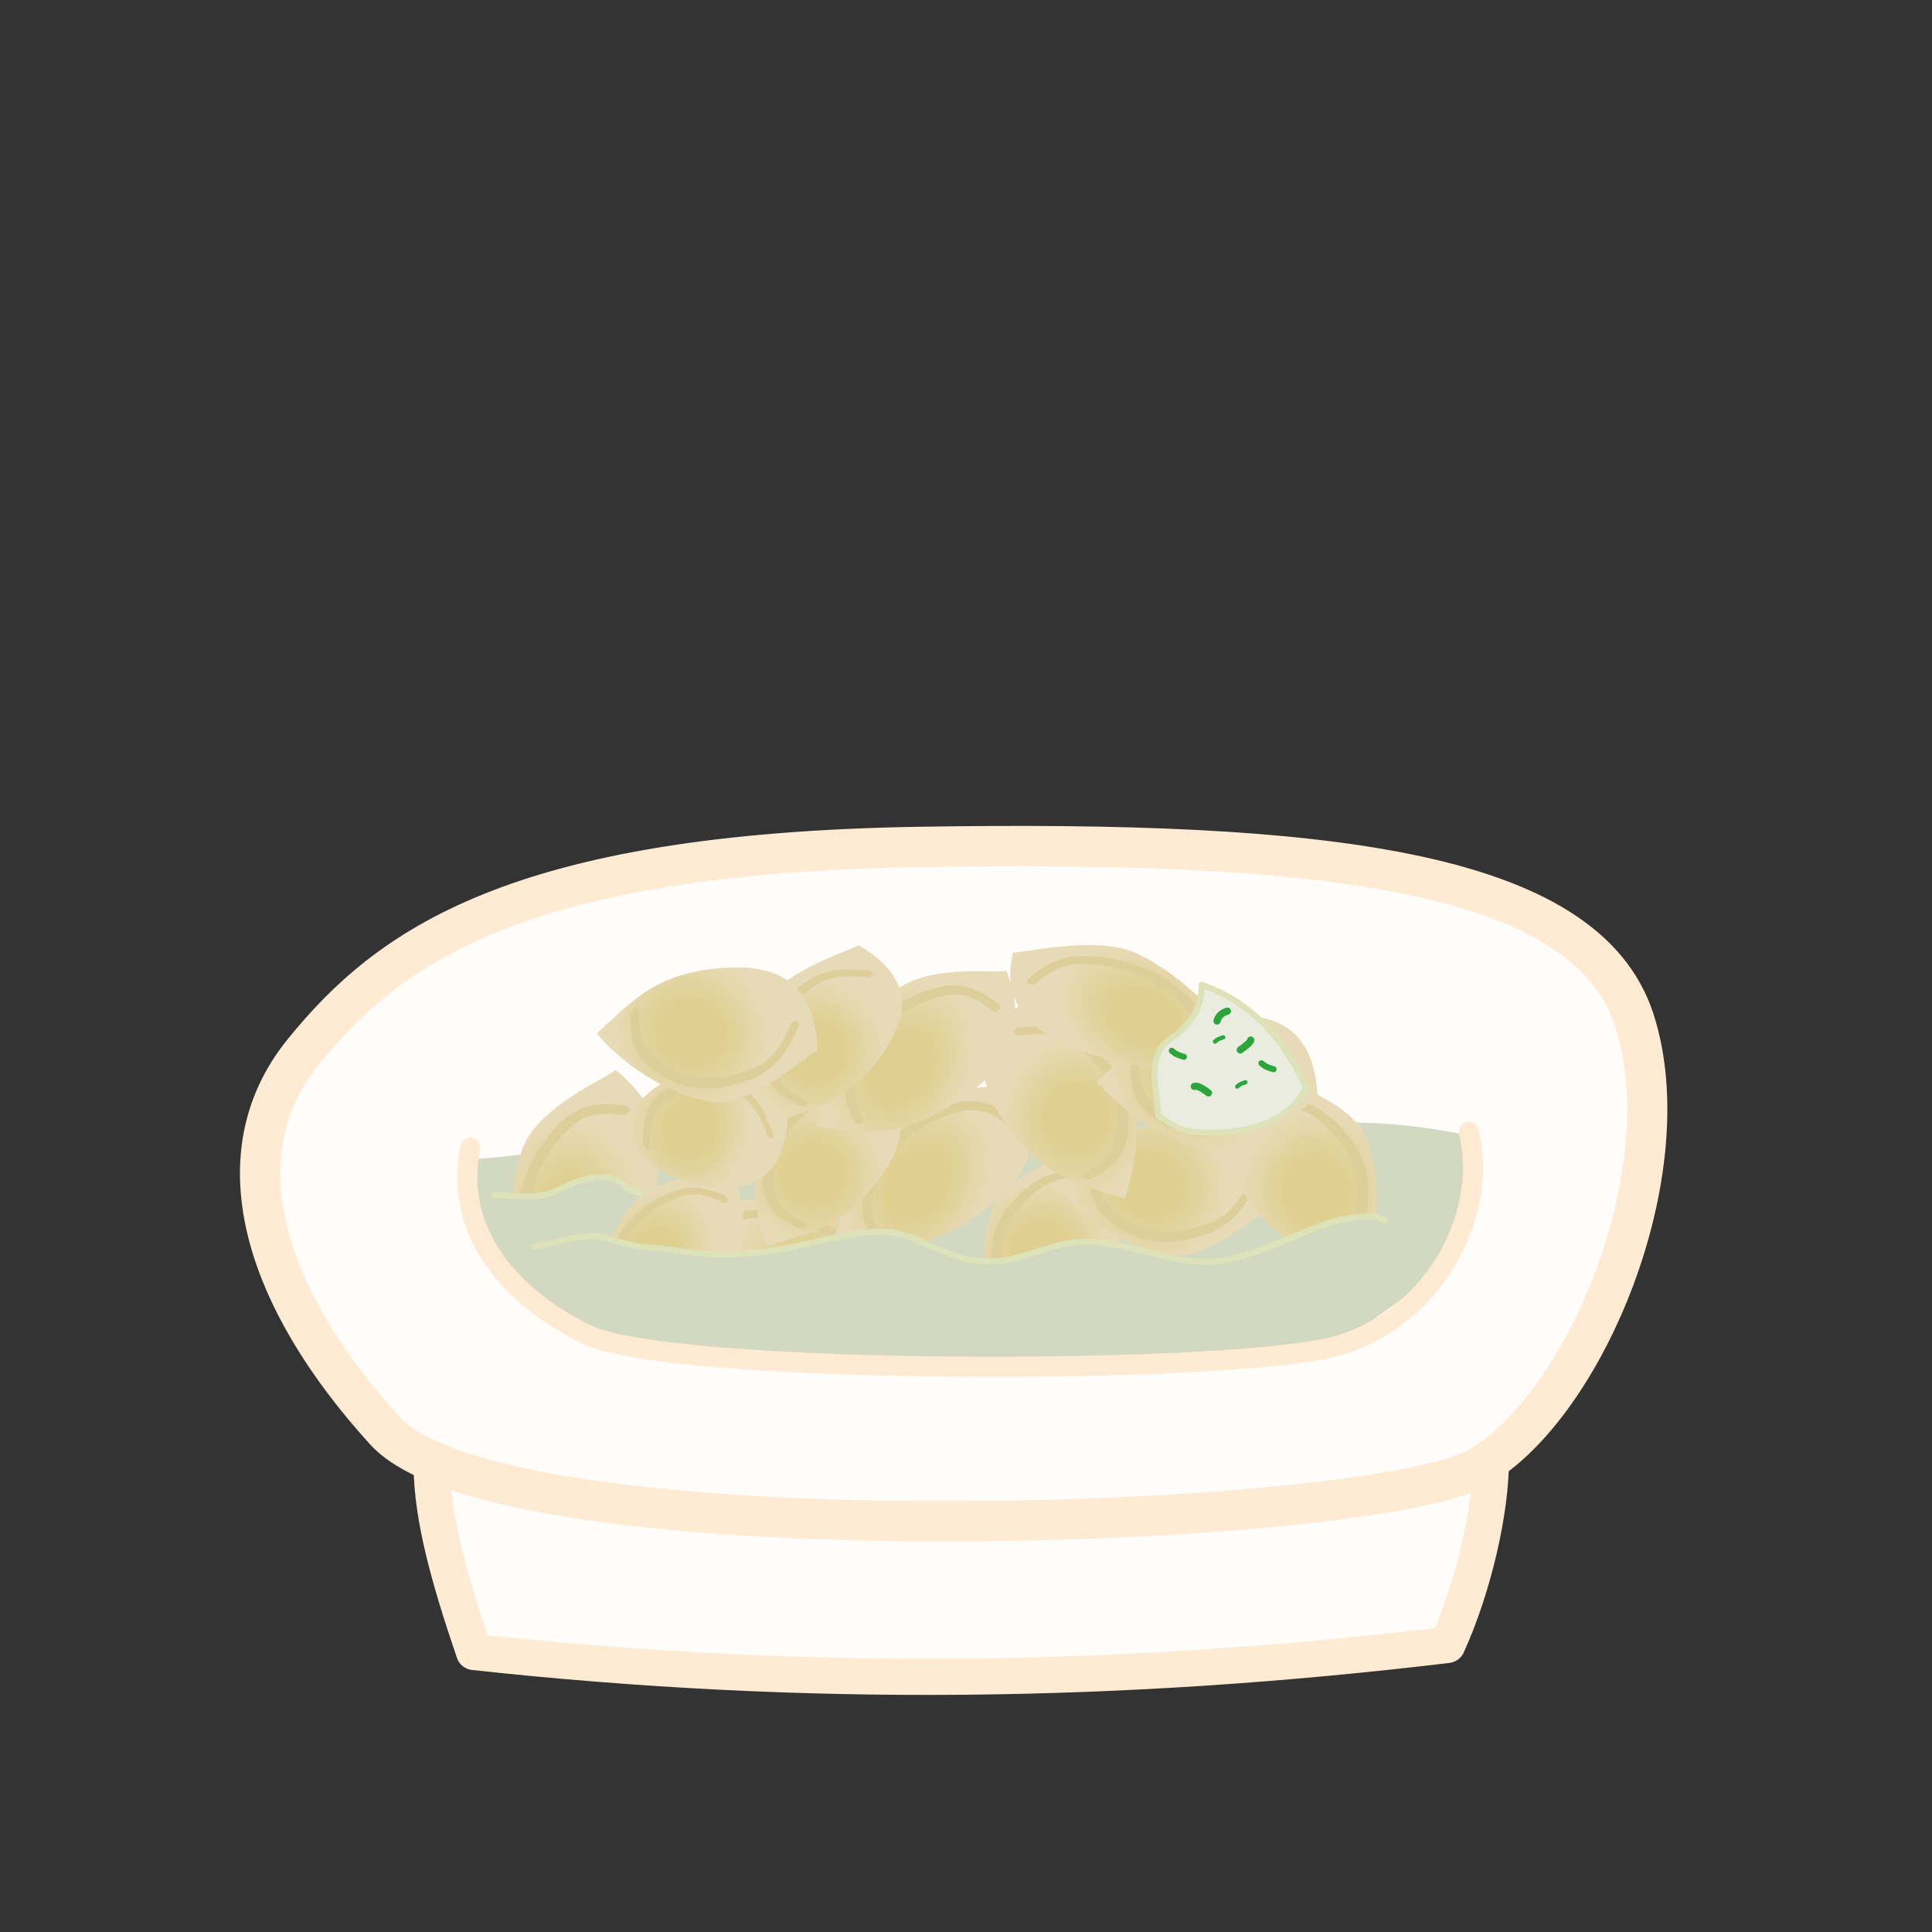 <?xml version="1.0" encoding="UTF-8" standalone="no"?>
<!-- Created with Inkscape (http://www.inkscape.org/) -->

<svg
   width="48"
   height="48"
   viewBox="0 0 48 48"
   version="1.1"
   id="svg1"
   inkscape:version="1.3.2 (091e20e, 2023-11-25, custom)"
   sodipodi:docname="Pelmeni.svg"
   xml:space="preserve"
   xmlns:inkscape="http://www.inkscape.org/namespaces/inkscape"
   xmlns:sodipodi="http://sodipodi.sourceforge.net/DTD/sodipodi-0.dtd"
   xmlns:xlink="http://www.w3.org/1999/xlink"
   xmlns="http://www.w3.org/2000/svg"
   xmlns:svg="http://www.w3.org/2000/svg"><rect x="0" y="0" width="48" height="48" fill="#333333" stroke="none"/><sodipodi:namedview
     id="namedview1"
     pagecolor="#ffffff"
     bordercolor="#999999"
     borderopacity="1"
     inkscape:showpageshadow="2"
     inkscape:pageopacity="0"
     inkscape:pagecheckerboard="0"
     inkscape:deskcolor="#d1d1d1"
     inkscape:document-units="px"
     inkscape:zoom="32"
     inkscape:cx="15.421875"
     inkscape:cy="28.171875"
     inkscape:window-width="3440"
     inkscape:window-height="1377"
     inkscape:window-x="-8"
     inkscape:window-y="-8"
     inkscape:window-maximized="1"
     inkscape:current-layer="layer6" /><defs
     id="defs1"><linearGradient
       id="linearGradient3"
       inkscape:collect="always"><stop
         style="stop-color:#dfcf90;stop-opacity:1;"
         offset="0.4"
         id="stop3" /><stop
         style="stop-color:#e7dbb7;stop-opacity:1;"
         offset="1"
         id="stop4" /></linearGradient><radialGradient
       inkscape:collect="always"
       xlink:href="#linearGradient3"
       id="radialGradient4"
       cx="14.505"
       cy="28.302"
       fx="14.505"
       fy="28.302"
       r="0.996"
       gradientTransform="matrix(1,0,0,1.572,0,-16.202)"
       gradientUnits="userSpaceOnUse" /><radialGradient
       inkscape:collect="always"
       xlink:href="#linearGradient3"
       id="radialGradient9"
       gradientUnits="userSpaceOnUse"
       gradientTransform="matrix(1,0,0,1.572,0,-16.202)"
       cx="14.505"
       cy="28.302"
       fx="14.505"
       fy="28.302"
       r="0.996" /><radialGradient
       inkscape:collect="always"
       xlink:href="#linearGradient3"
       id="radialGradient11"
       gradientUnits="userSpaceOnUse"
       gradientTransform="matrix(1,0,0,1.572,0,-16.202)"
       cx="14.505"
       cy="28.302"
       fx="14.505"
       fy="28.302"
       r="0.996" /><radialGradient
       inkscape:collect="always"
       xlink:href="#linearGradient3"
       id="radialGradient13"
       gradientUnits="userSpaceOnUse"
       gradientTransform="matrix(1,0,0,1.572,0,-16.202)"
       cx="14.505"
       cy="28.302"
       fx="14.505"
       fy="28.302"
       r="0.996" /><radialGradient
       inkscape:collect="always"
       xlink:href="#linearGradient3"
       id="radialGradient15"
       gradientUnits="userSpaceOnUse"
       gradientTransform="matrix(1,0,0,1.572,0,-16.202)"
       cx="14.505"
       cy="28.302"
       fx="14.505"
       fy="28.302"
       r="0.996" /><radialGradient
       inkscape:collect="always"
       xlink:href="#linearGradient3"
       id="radialGradient17"
       gradientUnits="userSpaceOnUse"
       gradientTransform="matrix(1,0,0,1.572,0,-16.202)"
       cx="14.505"
       cy="28.302"
       fx="14.505"
       fy="28.302"
       r="0.996" /><radialGradient
       inkscape:collect="always"
       xlink:href="#linearGradient3"
       id="radialGradient19"
       gradientUnits="userSpaceOnUse"
       gradientTransform="matrix(1,0,0,1.572,0,-16.202)"
       cx="14.505"
       cy="28.302"
       fx="14.505"
       fy="28.302"
       r="0.996" /><clipPath
       clipPathUnits="userSpaceOnUse"
       id="clipPath22"><path
         style="fill:#b7cf53;fill-opacity:1;stroke:#ddce9a;stroke-width:0.089;stroke-linecap:round;stroke-linejoin:round;stroke-dasharray:none;stroke-opacity:1"
         d="m 13.65,25.363 c -0.038,0.028 -0.186,2.561 -0.186,2.561 0.361,0.003 0.606,0.082 0.906,-0.094 0.301,-0.176 0.692,-0.293 0.896,-0.046 0.204,0.247 1.09,0.127 1.102,-0.14 l -0.206,-2.144 z"
         id="path23"
         sodipodi:nodetypes="cczzccc" /></clipPath><clipPath
       clipPathUnits="userSpaceOnUse"
       id="clipPath23"><path
         style="fill:#b7cf53;fill-opacity:1;stroke:#ddce9a;stroke-width:0.089;stroke-linecap:round;stroke-linejoin:round;stroke-dasharray:none;stroke-opacity:1"
         d="m 13.65,25.363 c -0.038,0.028 -0.186,2.561 -0.186,2.561 0.361,0.003 0.606,0.082 0.906,-0.094 0.301,-0.176 0.692,-0.293 0.896,-0.046 0.204,0.247 1.09,0.127 1.102,-0.14 l -0.206,-2.144 z"
         id="path24"
         sodipodi:nodetypes="cczzccc" /></clipPath><radialGradient
       inkscape:collect="always"
       xlink:href="#linearGradient3"
       id="radialGradient27"
       gradientUnits="userSpaceOnUse"
       gradientTransform="matrix(1,0,0,1.572,0,-16.202)"
       cx="14.505"
       cy="28.302"
       fx="14.505"
       fy="28.302"
       r="0.996" /><radialGradient
       inkscape:collect="always"
       xlink:href="#linearGradient3"
       id="radialGradient29"
       gradientUnits="userSpaceOnUse"
       gradientTransform="matrix(1,0,0,1.572,0,-16.202)"
       cx="14.505"
       cy="28.302"
       fx="14.505"
       fy="28.302"
       r="0.996" /><radialGradient
       inkscape:collect="always"
       xlink:href="#linearGradient3"
       id="radialGradient31"
       gradientUnits="userSpaceOnUse"
       gradientTransform="matrix(1,0,0,1.572,0,-16.202)"
       cx="14.505"
       cy="28.302"
       fx="14.505"
       fy="28.302"
       r="0.996" /><radialGradient
       inkscape:collect="always"
       xlink:href="#linearGradient3"
       id="radialGradient33"
       gradientUnits="userSpaceOnUse"
       gradientTransform="matrix(1,0,0,1.572,0,-16.202)"
       cx="14.505"
       cy="28.302"
       fx="14.505"
       fy="28.302"
       r="0.996" /><radialGradient
       inkscape:collect="always"
       xlink:href="#linearGradient3"
       id="radialGradient35"
       gradientUnits="userSpaceOnUse"
       gradientTransform="matrix(1,0,0,1.572,0,-16.202)"
       cx="14.505"
       cy="28.302"
       fx="14.505"
       fy="28.302"
       r="0.996" /><radialGradient
       inkscape:collect="always"
       xlink:href="#linearGradient3"
       id="radialGradient37"
       gradientUnits="userSpaceOnUse"
       gradientTransform="matrix(1,0,0,1.572,0,-16.202)"
       cx="14.505"
       cy="28.302"
       fx="14.505"
       fy="28.302"
       r="0.996" /><radialGradient
       inkscape:collect="always"
       xlink:href="#linearGradient3"
       id="radialGradient39"
       gradientUnits="userSpaceOnUse"
       gradientTransform="matrix(1,0,0,1.572,0,-16.202)"
       cx="14.505"
       cy="28.302"
       fx="14.505"
       fy="28.302"
       r="0.996" /><radialGradient
       inkscape:collect="always"
       xlink:href="#linearGradient3"
       id="radialGradient42"
       gradientUnits="userSpaceOnUse"
       gradientTransform="matrix(1,0,0,1.572,0,-16.202)"
       cx="14.505"
       cy="28.302"
       fx="14.505"
       fy="28.302"
       r="0.996" /><clipPath
       clipPathUnits="userSpaceOnUse"
       id="clipPath74"><path
         style="fill:none;fill-opacity:1;stroke:#2da53d;stroke-width:0.15;stroke-linecap:round;stroke-linejoin:round;stroke-dasharray:none;stroke-opacity:1"
         d="m 14.56,30.717 c 0.571,-0.063 0.716,0.222 1.625,0.282 0.91,0.059 1.721,0.411 3.972,-0.121 2.252,-0.532 2.136,-0.221 3.499,0.296 1.363,0.517 2.175,-0.307 3.273,-0.324 1.097,-0.017 2.282,0.614 3.355,0.481 1.073,-0.133 2.335,-0.906 3.069,-1.035 0.734,-0.129 0.583,0.277 1.24,-0.493 0.657,-0.769 1.036,-4.62 1.036,-4.62 l -8.677,-5.196 -13.239,0.642 -4.16,9.352 c 0,0 2.786,1.177 3.73,0.995 0.944,-0.183 0.707,-0.195 1.278,-0.258 z"
         id="path74"
         sodipodi:nodetypes="zzzzzzzzcccczz" /></clipPath></defs><g
     inkscape:groupmode="layer"
     id="layer6"
     inkscape:label="Plate"><path
       style="fill:#fffdfa;fill-opacity:1;stroke:#ffead3;stroke-width:0.9;stroke-linecap:round;stroke-linejoin:round;stroke-dasharray:none;stroke-opacity:1"
       d="m 10.726,36.445 c 0.015,1.26 0.412,2.72 1.052,4.598 8.217,0.894 16.033,0.799 24.179,-0.175 0.668,-1.468 1.093,-3.394 1.081,-4.608 0,0 -13.316,-1.206 -13.191,-1.279 0.125,-0.074 -13.121,1.464 -13.121,1.464 z"
       id="path75"
       sodipodi:nodetypes="ccccscc" /><path
       style="fill:#fffdfa;fill-opacity:1;stroke:#ffead3;stroke-width:1;stroke-linecap:square;stroke-dasharray:none;stroke-opacity:1"
       d="m 22.82,21.041 c -10.023,0.165 -13.182,2.493 -15.291,5.101 -2.109,2.608 -0.916,6.163 2.035,9.406 2.951,3.243 24.511,2.451 27.172,0.906 2.661,-1.545 5.077,-7.359 3.869,-11.107 -1.208,-3.748 -7.762,-4.471 -17.785,-4.306 z"
       id="path40"
       sodipodi:nodetypes="zzzzzz"
       inkscape:label="path40" /><path
       style="fill:#d3d8c0;fill-opacity:1;stroke:none;stroke-width:0.5;stroke-linecap:round;stroke-linejoin:round;stroke-opacity:0.973"
       d="m 11.785,28.796 c 1.39,-0.092 1.814,-0.226 3.998,-0.702 2.185,-0.476 4.032,-0.107 5.174,-0.108 1.141,-4.27e-4 4.733,0.154 6.392,-0.505 1.658,-0.659 5.299,0.402 6.535,0.416 1.236,0.013 2.537,0.302 2.537,0.302 l 0.043,1.657 -1.104,2.039 -1.877,1.343 -5.847,0.668 c -3.678,0.714 -7.23,-0.227 -10.756,-0.249 -2.784,-0.079 -3.397,-0.735 -3.934,-1.934 -0.789,-0.586 -1.358,-1.386 -1.161,-2.926 z"
       id="path2"
       sodipodi:nodetypes="czzzzccccccccc" /><path
       style="fill:none;stroke:#ffead3;stroke-width:0.5;stroke-linecap:round;stroke-linejoin:round;stroke-opacity:0.973"
       d="m 11.685,28.513 c -0.389,1.949 0.787,3.602 2.881,4.639 2.094,1.036 16.309,1.015 18.731,0.265 2.422,-0.75 3.681,-3.316 3.196,-5.291"
       id="path1"
       sodipodi:nodetypes="czzc" /></g><g
     inkscape:groupmode="layer"
     id="layer2"
     inkscape:label="Layer 2"
     clip-path="url(#clipPath74)"><g
       id="g4"
       transform="matrix(1.805,0,0,1.586,-12.024,-14.58)"><path
         style="fill:url(#radialGradient4);stroke:none;stroke-width:0.5;stroke-linecap:round;stroke-linejoin:round;stroke-opacity:0.973"
         d="m 15.132,25.952 c 0.005,0.063 -1.043,0.537 -1.272,1.214 -0.229,0.677 -0.222,1.848 -0.007,2.703 0.629,-0.29 1.065,-0.413 1.541,-1.368 0.475,-0.955 0.547,-1.8 -0.262,-2.549 z"
         id="path3"
         sodipodi:nodetypes="czczc"
         clip-path="url(#clipPath23)" /><path
         style="fill:none;fill-opacity:1;stroke:#ddce9a;stroke-width:0.15;stroke-linecap:round;stroke-linejoin:round;stroke-dasharray:none;stroke-opacity:1"
         d="m 15.259,26.589 c -0.396,-0.069 -0.608,0.015 -0.801,0.213 -0.193,0.198 -0.554,0.71 -0.577,1.332 -0.024,0.622 0.04,0.972 0.463,1.281"
         id="path4"
         sodipodi:nodetypes="czzc"
         clip-path="url(#clipPath22)" /><g
         inkscape:groupmode="layer"
         id="layer4"
         inkscape:label="Layer 3"
         transform="matrix(0.554,0,0,0.63,6.661,9.19)"><path
           style="fill:none;fill-opacity:1;stroke:#dee2b9;stroke-width:0.15;stroke-linecap:round;stroke-linejoin:round;stroke-dasharray:none;stroke-opacity:1"
           d="m 12.282,29.72 c 0.652,0.005 1.094,0.131 1.636,-0.149 0.543,-0.28 1.249,-0.465 1.617,-0.073 0.369,0.391 1.968,0.202 1.989,-0.223"
           id="path22"
           sodipodi:nodetypes="czzc" /></g></g><g
       id="g9"
       transform="matrix(1.76,0,0,1.132,0.35,-0.901)"><path
         style="fill:url(#radialGradient9);stroke:none;stroke-width:0.5;stroke-linecap:round;stroke-linejoin:round;stroke-opacity:0.973"
         d="m 15.132,25.952 c 0.005,0.063 -1.043,0.537 -1.272,1.214 -0.229,0.677 -0.222,1.848 -0.007,2.703 0.629,-0.29 1.065,-0.413 1.541,-1.368 0.475,-0.955 0.547,-1.8 -0.262,-2.549 z"
         id="path8"
         sodipodi:nodetypes="czczc" /><path
         style="fill:none;fill-opacity:1;stroke:#ddce9a;stroke-width:0.15;stroke-linecap:round;stroke-linejoin:round;stroke-dasharray:none;stroke-opacity:1"
         d="m 15.259,26.589 c -0.396,-0.069 -0.608,0.015 -0.801,0.213 -0.193,0.198 -0.554,0.71 -0.577,1.332 -0.024,0.622 0.04,0.972 0.463,1.281"
         id="path9"
         sodipodi:nodetypes="czzc" /></g><g
       id="g19"
       transform="matrix(0.928,-1.608,-1.098,-0.634,46.174,70.701)"><path
         style="fill:url(#radialGradient19);stroke:none;stroke-width:0.5;stroke-linecap:round;stroke-linejoin:round;stroke-opacity:0.973"
         d="m 15.132,25.952 c 0.005,0.063 -1.043,0.537 -1.272,1.214 -0.229,0.677 -0.222,1.848 -0.007,2.703 0.629,-0.29 1.065,-0.413 1.541,-1.368 0.475,-0.955 0.547,-1.8 -0.262,-2.549 z"
         id="path18"
         sodipodi:nodetypes="czczc" /><path
         style="fill:none;fill-opacity:1;stroke:#ddce9a;stroke-width:0.15;stroke-linecap:round;stroke-linejoin:round;stroke-dasharray:none;stroke-opacity:1"
         d="m 15.259,26.589 c -0.396,-0.069 -0.608,0.015 -0.801,0.213 -0.193,0.198 -0.554,0.71 -0.577,1.332 -0.024,0.622 0.04,0.972 0.463,1.281"
         id="path19"
         sodipodi:nodetypes="czzc" /></g><g
       id="g11"
       transform="matrix(-1.856,0,0,1.267,59.605,-6.266)"><path
         style="fill:url(#radialGradient11);stroke:none;stroke-width:0.5;stroke-linecap:round;stroke-linejoin:round;stroke-opacity:0.973"
         d="m 15.132,25.952 c 0.005,0.063 -1.043,0.537 -1.272,1.214 -0.229,0.677 -0.222,1.848 -0.007,2.703 0.629,-0.29 1.065,-0.413 1.541,-1.368 0.475,-0.955 0.547,-1.8 -0.262,-2.549 z"
         id="path10"
         sodipodi:nodetypes="czczc" /><path
         style="fill:none;fill-opacity:1;stroke:#ddce9a;stroke-width:0.15;stroke-linecap:round;stroke-linejoin:round;stroke-dasharray:none;stroke-opacity:1"
         d="m 15.259,26.589 c -0.396,-0.069 -0.608,0.015 -0.801,0.213 -0.193,0.198 -0.554,0.71 -0.577,1.332 -0.024,0.622 0.04,0.972 0.463,1.281"
         id="path11"
         sodipodi:nodetypes="czzc" /></g><g
       id="g13"
       transform="matrix(-1.383,0.895,1.02,0.937,11.582,-7.889)"><path
         style="fill:url(#radialGradient13);stroke:none;stroke-width:0.5;stroke-linecap:round;stroke-linejoin:round;stroke-opacity:0.973"
         d="m 15.132,25.952 c 0.005,0.063 -1.043,0.537 -1.272,1.214 -0.229,0.677 -0.222,1.848 -0.007,2.703 0.629,-0.29 1.065,-0.413 1.541,-1.368 0.475,-0.955 0.547,-1.8 -0.262,-2.549 z"
         id="path12"
         sodipodi:nodetypes="czczc" /><path
         style="fill:none;fill-opacity:1;stroke:#ddce9a;stroke-width:0.15;stroke-linecap:round;stroke-linejoin:round;stroke-dasharray:none;stroke-opacity:1"
         d="m 15.259,26.589 c -0.396,-0.069 -0.608,0.015 -0.801,0.213 -0.193,0.198 -0.554,0.71 -0.577,1.332 -0.024,0.622 0.04,0.972 0.463,1.281"
         id="path13"
         sodipodi:nodetypes="czzc" /></g><g
       id="g15"
       transform="matrix(1.445,0.825,-0.733,1.256,22.583,-18.089)"><path
         style="fill:url(#radialGradient15);stroke:none;stroke-width:0.5;stroke-linecap:round;stroke-linejoin:round;stroke-opacity:0.973"
         d="m 15.132,25.952 c 0.005,0.063 -1.043,0.537 -1.272,1.214 -0.229,0.677 -0.222,1.848 -0.007,2.703 0.629,-0.29 1.065,-0.413 1.541,-1.368 0.475,-0.955 0.547,-1.8 -0.262,-2.549 z"
         id="path14"
         sodipodi:nodetypes="czczc" /><path
         style="fill:none;fill-opacity:1;stroke:#ddce9a;stroke-width:0.15;stroke-linecap:round;stroke-linejoin:round;stroke-dasharray:none;stroke-opacity:1"
         d="m 15.259,26.589 c -0.396,-0.069 -0.608,0.015 -0.801,0.213 -0.193,0.198 -0.554,0.71 -0.577,1.332 -0.024,0.622 0.04,0.972 0.463,1.281"
         id="path15"
         sodipodi:nodetypes="czzc" /></g><g
       id="g17"
       transform="matrix(1.352,0.438,-0.433,1.057,8.859,-4.993)"><path
         style="fill:url(#radialGradient17);stroke:none;stroke-width:0.5;stroke-linecap:round;stroke-linejoin:round;stroke-opacity:0.973"
         d="m 15.132,25.952 c 0.005,0.063 -1.043,0.537 -1.272,1.214 -0.229,0.677 -0.222,1.848 -0.007,2.703 0.629,-0.29 1.065,-0.413 1.541,-1.368 0.475,-0.955 0.547,-1.8 -0.262,-2.549 z"
         id="path16"
         sodipodi:nodetypes="czczc" /><path
         style="fill:none;fill-opacity:1;stroke:#ddce9a;stroke-width:0.15;stroke-linecap:round;stroke-linejoin:round;stroke-dasharray:none;stroke-opacity:1"
         d="m 15.259,26.589 c -0.396,-0.069 -0.608,0.015 -0.801,0.213 -0.193,0.198 -0.554,0.71 -0.577,1.332 -0.024,0.622 0.04,0.972 0.463,1.281"
         id="path17"
         sodipodi:nodetypes="czzc" /></g><g
       id="g27"
       transform="matrix(1.76,0,0,1.132,-5.338,-2.854)"><path
         style="fill:url(#radialGradient27);stroke:none;stroke-width:0.5;stroke-linecap:round;stroke-linejoin:round;stroke-opacity:0.973"
         d="m 15.132,25.952 c 0.005,0.063 -1.043,0.537 -1.272,1.214 -0.229,0.677 -0.222,1.848 -0.007,2.703 0.629,-0.29 1.065,-0.413 1.541,-1.368 0.475,-0.955 0.547,-1.8 -0.262,-2.549 z"
         id="path26"
         sodipodi:nodetypes="czczc" /><path
         style="fill:none;fill-opacity:1;stroke:#ddce9a;stroke-width:0.15;stroke-linecap:round;stroke-linejoin:round;stroke-dasharray:none;stroke-opacity:1"
         d="m 15.259,26.589 c -0.396,-0.069 -0.608,0.015 -0.801,0.213 -0.193,0.198 -0.554,0.71 -0.577,1.332 -0.024,0.622 0.04,0.972 0.463,1.281"
         id="path27"
         sodipodi:nodetypes="czzc" /></g><g
       id="g29"
       transform="matrix(-1.856,0,0,1.267,53.652,-8.062)"><path
         style="fill:url(#radialGradient29);stroke:none;stroke-width:0.5;stroke-linecap:round;stroke-linejoin:round;stroke-opacity:0.973"
         d="m 15.132,25.952 c 0.005,0.063 -1.043,0.537 -1.272,1.214 -0.229,0.677 -0.222,1.848 -0.007,2.703 0.629,-0.29 1.065,-0.413 1.541,-1.368 0.475,-0.955 0.547,-1.8 -0.262,-2.549 z"
         id="path28"
         sodipodi:nodetypes="czczc" /><path
         style="fill:none;fill-opacity:1;stroke:#ddce9a;stroke-width:0.15;stroke-linecap:round;stroke-linejoin:round;stroke-dasharray:none;stroke-opacity:1"
         d="m 15.259,26.589 c -0.396,-0.069 -0.608,0.015 -0.801,0.213 -0.193,0.198 -0.554,0.71 -0.577,1.332 -0.024,0.622 0.04,0.972 0.463,1.281"
         id="path29"
         sodipodi:nodetypes="czzc" /></g><g
       id="g31"
       transform="matrix(0.928,-1.608,-1.098,-0.634,47.19,68.076)"><path
         style="fill:url(#radialGradient31);stroke:none;stroke-width:0.5;stroke-linecap:round;stroke-linejoin:round;stroke-opacity:0.973"
         d="m 15.132,25.952 c 0.005,0.063 -1.043,0.537 -1.272,1.214 -0.229,0.677 -0.222,1.848 -0.007,2.703 0.629,-0.29 1.065,-0.413 1.541,-1.368 0.475,-0.955 0.547,-1.8 -0.262,-2.549 z"
         id="path30"
         sodipodi:nodetypes="czczc" /><path
         style="fill:none;fill-opacity:1;stroke:#ddce9a;stroke-width:0.15;stroke-linecap:round;stroke-linejoin:round;stroke-dasharray:none;stroke-opacity:1"
         d="m 15.259,26.589 c -0.396,-0.069 -0.608,0.015 -0.801,0.213 -0.193,0.198 -0.554,0.71 -0.577,1.332 -0.024,0.622 0.04,0.972 0.463,1.281"
         id="path31"
         sodipodi:nodetypes="czzc" /></g><g
       id="g33"
       transform="matrix(0.719,1.48,-0.851,0.583,30.785,-9.922)"><path
         style="fill:url(#radialGradient33);stroke:none;stroke-width:0.5;stroke-linecap:round;stroke-linejoin:round;stroke-opacity:0.973"
         d="m 15.132,25.952 c 0.005,0.063 -1.043,0.537 -1.272,1.214 -0.229,0.677 -0.222,1.848 -0.007,2.703 0.629,-0.29 1.065,-0.413 1.541,-1.368 0.475,-0.955 0.547,-1.8 -0.262,-2.549 z"
         id="path32"
         sodipodi:nodetypes="czczc" /><path
         style="fill:none;fill-opacity:1;stroke:#ddce9a;stroke-width:0.15;stroke-linecap:round;stroke-linejoin:round;stroke-dasharray:none;stroke-opacity:1"
         d="m 15.259,26.589 c -0.396,-0.069 -0.608,0.015 -0.801,0.213 -0.193,0.198 -0.554,0.71 -0.577,1.332 -0.024,0.622 0.04,0.972 0.463,1.281"
         id="path33"
         sodipodi:nodetypes="czzc" /></g><g
       id="g35"
       transform="matrix(1.445,0.825,-0.733,1.256,22.161,-20.964)"><path
         style="fill:url(#radialGradient35);stroke:none;stroke-width:0.5;stroke-linecap:round;stroke-linejoin:round;stroke-opacity:0.973"
         d="m 15.132,25.952 c 0.005,0.063 -1.043,0.537 -1.272,1.214 -0.229,0.677 -0.222,1.848 -0.007,2.703 0.629,-0.29 1.065,-0.413 1.541,-1.368 0.475,-0.955 0.547,-1.8 -0.262,-2.549 z"
         id="path34"
         sodipodi:nodetypes="czczc" /><path
         style="fill:none;fill-opacity:1;stroke:#ddce9a;stroke-width:0.15;stroke-linecap:round;stroke-linejoin:round;stroke-dasharray:none;stroke-opacity:1"
         d="m 15.259,26.589 c -0.396,-0.069 -0.608,0.015 -0.801,0.213 -0.193,0.198 -0.554,0.71 -0.577,1.332 -0.024,0.622 0.04,0.972 0.463,1.281"
         id="path35"
         sodipodi:nodetypes="czzc" /></g><g
       id="g37"
       transform="matrix(1.76,0,0,1.132,-5.307,-5.901)"><path
         style="fill:url(#radialGradient37);stroke:none;stroke-width:0.5;stroke-linecap:round;stroke-linejoin:round;stroke-opacity:0.973"
         d="m 15.132,25.952 c 0.005,0.063 -1.043,0.537 -1.272,1.214 -0.229,0.677 -0.222,1.848 -0.007,2.703 0.629,-0.29 1.065,-0.413 1.541,-1.368 0.475,-0.955 0.547,-1.8 -0.262,-2.549 z"
         id="path36"
         sodipodi:nodetypes="czczc" /><path
         style="fill:none;fill-opacity:1;stroke:#ddce9a;stroke-width:0.15;stroke-linecap:round;stroke-linejoin:round;stroke-dasharray:none;stroke-opacity:1"
         d="m 15.259,26.589 c -0.396,-0.069 -0.608,0.015 -0.801,0.213 -0.193,0.198 -0.554,0.71 -0.577,1.332 -0.024,0.622 0.04,0.972 0.463,1.281"
         id="path37"
         sodipodi:nodetypes="czzc" /></g><g
       id="g39"
       transform="matrix(0.928,-1.608,-1.098,-0.634,34.768,66.889)"><path
         style="fill:url(#radialGradient39);stroke:none;stroke-width:0.5;stroke-linecap:round;stroke-linejoin:round;stroke-opacity:0.973"
         d="m 15.132,25.952 c 0.005,0.063 -1.043,0.537 -1.272,1.214 -0.229,0.677 -0.222,1.848 -0.007,2.703 0.629,-0.29 1.065,-0.413 1.541,-1.368 0.475,-0.955 0.547,-1.8 -0.262,-2.549 z"
         id="path38"
         sodipodi:nodetypes="czczc" /><path
         style="fill:none;fill-opacity:1;stroke:#ddce9a;stroke-width:0.15;stroke-linecap:round;stroke-linejoin:round;stroke-dasharray:none;stroke-opacity:1"
         d="m 15.259,26.589 c -0.396,-0.069 -0.608,0.015 -0.801,0.213 -0.193,0.198 -0.554,0.71 -0.577,1.332 -0.024,0.622 0.04,0.972 0.463,1.281"
         id="path39"
         sodipodi:nodetypes="czzc" /></g><g
       id="g42"
       transform="matrix(-1.383,0.895,1.02,0.937,19.629,-14.202)"><path
         style="fill:url(#radialGradient42);stroke:none;stroke-width:0.5;stroke-linecap:round;stroke-linejoin:round;stroke-opacity:0.973"
         d="m 15.132,25.952 c 0.005,0.063 -1.043,0.537 -1.272,1.214 -0.229,0.677 -0.222,1.848 -0.007,2.703 0.629,-0.29 1.065,-0.413 1.541,-1.368 0.475,-0.955 0.547,-1.8 -0.262,-2.549 z"
         id="path41"
         sodipodi:nodetypes="czczc" /><path
         style="fill:none;fill-opacity:1;stroke:#ddce9a;stroke-width:0.15;stroke-linecap:round;stroke-linejoin:round;stroke-dasharray:none;stroke-opacity:1"
         d="m 15.259,26.589 c -0.396,-0.069 -0.608,0.015 -0.801,0.213 -0.193,0.198 -0.554,0.71 -0.577,1.332 -0.024,0.622 0.04,0.972 0.463,1.281"
         id="path42"
         sodipodi:nodetypes="czzc" /></g><path
       style="fill:#eaecdf;fill-opacity:1;stroke:#dee2b9;stroke-width:0.15;stroke-linecap:round;stroke-linejoin:round;stroke-dasharray:none;stroke-opacity:1"
       d="m 29.851,24.469 c 0.031,0.553 -0.281,1.01 -0.821,1.383 -0.54,0.373 -0.297,1.184 -0.248,1.887 0.412,0.186 0.377,0.448 1.548,0.395 1.171,-0.052 1.832,-0.539 2.127,-1.106 -0.632,-1.378 -1.518,-2.192 -2.606,-2.56 z"
       id="path43"
       sodipodi:nodetypes="czczcc" /><path
       style="fill:#fffdfa;fill-opacity:1;stroke:#2da53d;stroke-width:0.15;stroke-linecap:round;stroke-linejoin:round;stroke-dasharray:none;stroke-opacity:1"
       d="m 29.112,26.107 c 0.061,0.045 0.075,0.084 0.303,0.149"
       id="path44"
       sodipodi:nodetypes="cc" /><path
       style="fill:#fffdfa;fill-opacity:1;stroke:#2da53d;stroke-width:0.178;stroke-linecap:round;stroke-linejoin:round;stroke-dasharray:none;stroke-opacity:1"
       d="m 30.495,25.121 c -0.132,0.037 -0.221,0.116 -0.259,0.246"
       id="path45"
       sodipodi:nodetypes="cc" /><path
       style="fill:#fffdfa;fill-opacity:1;stroke:#2da53d;stroke-width:0.178;stroke-linecap:round;stroke-linejoin:round;stroke-dasharray:none;stroke-opacity:1"
       d="m 31.073,25.84 c 0.003,0.037 -0.075,0.115 -0.259,0.246"
       id="path46"
       sodipodi:nodetypes="cc" /><path
       style="fill:#fffdfa;fill-opacity:1;stroke:#2da53d;stroke-width:0.178;stroke-linecap:round;stroke-linejoin:round;stroke-dasharray:none;stroke-opacity:1"
       d="M 30.026,27.153 C 29.841,27.01 29.733,26.969 29.673,26.992"
       id="path47"
       sodipodi:nodetypes="cc" /><path
       style="fill:#fffdfa;fill-opacity:1;stroke:#2da53d;stroke-width:0.15;stroke-linecap:round;stroke-linejoin:round;stroke-dasharray:none;stroke-opacity:1"
       d="m 31.339,26.416 c 0.061,0.045 0.075,0.084 0.303,0.149"
       id="path48"
       sodipodi:nodetypes="cc" /><path
       style="fill:#fffdfa;fill-opacity:1;stroke:#2da53d;stroke-width:0.105;stroke-linecap:round;stroke-linejoin:round;stroke-dasharray:none;stroke-opacity:1"
       d="m 30.738,26.996 c 0.041,-0.033 0.05,-0.061 0.204,-0.108"
       id="path49"
       sodipodi:nodetypes="cc" /><path
       style="fill:#fffdfa;fill-opacity:1;stroke:#2da53d;stroke-width:0.105;stroke-linecap:round;stroke-linejoin:round;stroke-dasharray:none;stroke-opacity:1"
       d="m 30.187,25.879 c 0.041,-0.033 0.05,-0.061 0.204,-0.108"
       id="path50"
       sodipodi:nodetypes="cc" /></g><g
     inkscape:groupmode="layer"
     id="layer5"
     inkscape:label="WaterclipL"><path
       style="fill:none;fill-opacity:1;stroke:#dee2b9;stroke-width:0.15;stroke-linecap:round;stroke-linejoin:round;stroke-dasharray:none;stroke-opacity:1"
       d="m 13.281,30.975 c 0.944,-0.183 0.707,-0.195 1.278,-0.258 0.571,-0.063 0.716,0.222 1.625,0.282 0.91,0.059 1.721,0.411 3.972,-0.121 2.252,-0.532 2.136,-0.221 3.499,0.296 1.363,0.517 2.175,-0.307 3.273,-0.324 1.097,-0.017 2.282,0.614 3.355,0.481 1.073,-0.133 2.335,-0.906 3.069,-1.035 0.734,-0.129 0.852,-0.067 1.052,0.015"
       id="path52"
       sodipodi:nodetypes="czzzzzzzc" /></g><g
     inkscape:label="Layer 1"
     inkscape:groupmode="layer"
     id="layer1" /></svg>
